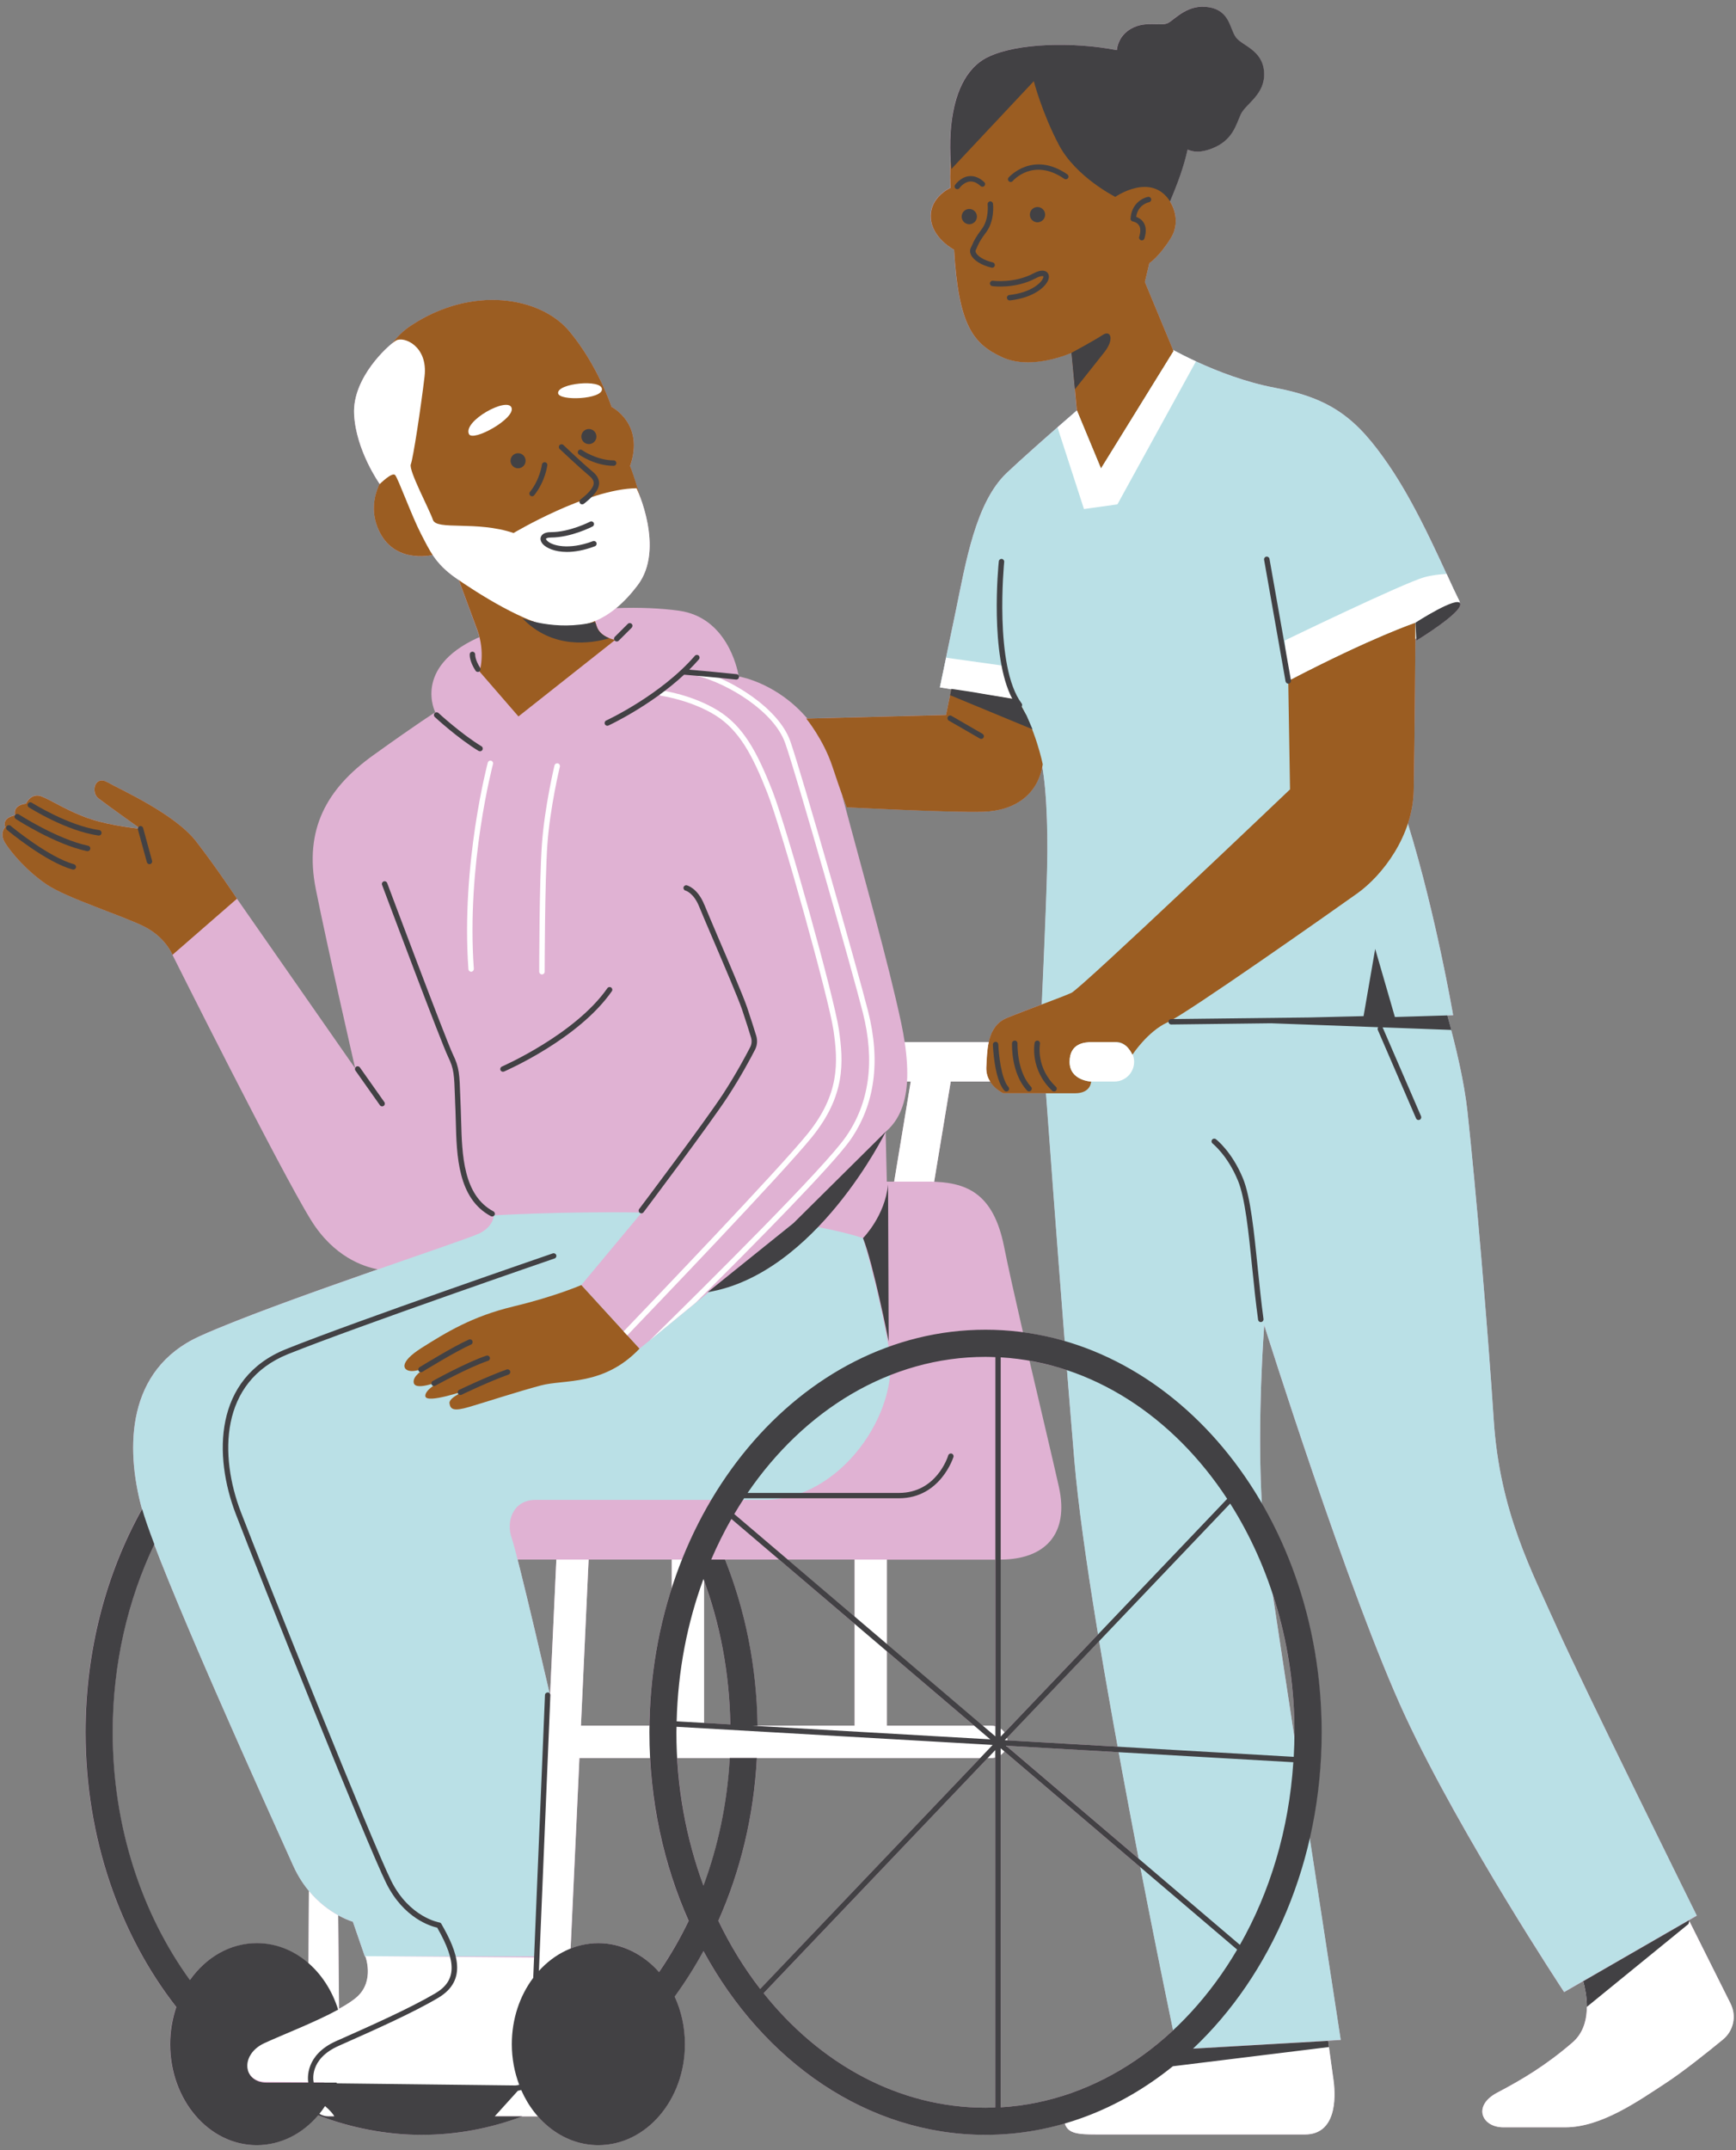 <svg width="458" height="567" viewBox="0 0 458 567" fill="none" xmlns="http://www.w3.org/2000/svg">
<rect x="0" y="0" width="458" height="567" fill="#808080" stroke="none"/>
<path d="M456.59 528.44L445.69 506.63L445.58 506.43L447.66 505.23C447.66 505.23 417.41 444.09 410.79 429.28C404.17 414.47 395.65 398.7 394.08 374.44C392.5 350.17 389.35 313.29 387.15 293.12C386.43 286.54 384.77 278.93 382.86 271.64C382.83 271.56 382.81 271.5 382.8 271.41C382.48 270.19 382.15 268.97 381.83 267.78L383.38 267.73C383.38 267.73 378.81 240.98 371.43 217.2C372.35 214.42 372.91 211.47 372.98 208.41C373.16 199.05 373.34 177.65 373.41 168.49C373.46 168.45 373.53 168.43 373.58 168.39C373.6 168.39 373.63 168.35 373.65 168.34L373.68 168.93C373.68 168.93 385.74 161.6 385.26 159.23C385.24 159.1 385.17 159.02 385.09 158.96C385.09 158.92 385.09 158.9 385.09 158.87C385.09 158.74 385.07 158.63 385.01 158.52C384.78 158.04 384.52 157.54 384.27 156.99C384.22 156.86 384.14 156.73 384.09 156.6C383.88 156.17 383.68 155.74 383.46 155.28C379.54 146.91 373.57 133.13 366.34 122.59C358.06 110.53 351.45 105.1 336.31 102.26C328.52 100.79 320.98 97.84 315.5 95.3C313.01 94.16 310.96 93.09 309.49 92.3L302.04 74.36L303.22 69.4C303.22 69.4 305.82 67.74 308.88 62.78C311.96 57.82 308.65 53.09 308.65 53.09C310.65 48.43 312.31 43.85 313.28 39.45C314.79 40.06 316.59 40.39 319.75 39.14C325.19 37.01 326.02 32.99 327.32 30.15C328.62 27.32 333.82 24.95 333.46 19.05C333.11 13.14 327.67 12.07 326.02 9.82C324.36 7.59 324.49 2.85 318.93 1.9C313.37 0.95 310.06 4.97 308.18 6.03C306.29 7.09 302.27 5.33 298.37 7.56C295.31 9.32 294.72 12.09 294.61 13.21C282.9 10.96 268.29 11.34 260.66 15.01C250.21 20.03 250.38 36.64 250.78 42.49C250.51 46.61 250.73 49.52 250.73 49.52C250.73 49.52 245.28 51.89 245.53 57.33C245.77 62.77 251.68 65.84 251.68 65.84C252.86 85.7 256.64 90.67 264.45 94.21C272.26 97.75 282.66 93.03 282.66 93.03L284.06 108.15L284.09 108.24C283.32 108.91 282.53 109.6 281.69 110.34C281.65 110.36 281.62 110.39 281.59 110.41C280.76 111.13 279.91 111.89 279.01 112.66L278.97 112.7C274.36 116.73 269.24 121.29 265.62 124.7C257.34 132.51 254.75 148.57 252.15 161.11C251.1 166.17 250.21 170.42 249.53 173.7C249.3 174.79 249.1 175.76 248.93 176.63C248.86 176.96 248.79 177.27 248.73 177.57C248.65 177.98 248.58 178.35 248.5 178.7C248.45 178.96 248.4 179.2 248.35 179.43C248.25 179.93 248.16 180.34 248.11 180.64C248.03 181.05 247.97 181.27 247.97 181.27L250.98 181.76L250.65 183.35L249.58 188.55L212.98 189.49C205.281 180.42 195.82 178.55 194.96 178.41C194.96 178.3 194.91 178.2 194.85 178.11C194.47 176.04 191.63 162.79 179.13 161.06C174.48 160.41 168.73 160.14 162.53 160.38C164.44 158.81 166.35 156.82 168.26 154.28C174 146.64 170.43 135.05 168.72 130.6C167.41 125.92 166.22 122.92 166.22 122.92C170.16 111.74 161.34 107.32 161.34 107.32C161.34 107.32 157.71 96.29 150.15 87.3C142.59 78.32 124.62 75.17 108.39 85.89C106.43 87.18 104.86 88.74 103.59 90.46C100.56 92.86 93 100.58 93.42 109.21C93.87 118.53 99.8 127.08 100.16 127.61C98.77 130.52 97.55 135.21 100.2 140.41C104.03 147.92 112.1 146.8 114.19 146.37C115.56 148.42 117.3 150.34 120.21 152.39C120.46 152.56 120.73 152.75 121.02 152.95C122.25 156.26 124.39 162.04 125.87 166.09C126.11 166.76 126.31 167.4 126.46 168.05C126.27 168.14 126.06 168.22 125.87 168.29C108.85 176.17 114.84 187.84 114.84 187.84C114.84 187.84 110.75 190.36 98.45 199.19C86.17 208.01 80.18 218.74 83.32 234.5C86.37 249.74 93.251 279.75 93.691 281.68C93.691 281.7 93.691 281.72 93.691 281.73L62.52 237.02C62.52 237.02 57.401 229.22 51.73 221.89C46.06 214.56 31.63 208.18 28.32 206.28C25.01 204.4 23.83 208.89 25.95 210.54C27.76 211.94 34.5 216.74 36.49 218.16C36.42 218.27 36.36 218.37 36.35 218.49C34.35 218.26 28.45 217.51 23.82 215.97C18.16 214.08 13.89 211.23 11.06 210.05C8.22 208.88 6.8 211.94 6.8 211.94C6.8 211.94 3.3 212.17 3.95 214.97C3.95 214.99 3.95 215 3.95 215.01C3.7 215.05 0.47 215.59 1.38 218.09C1.38 218.09 -0.29 219.75 1.38 222.34C3.04 224.94 7.04 229.66 12.25 233.21C17.45 236.75 32.34 241.49 38.01 244.32C43.67 247.15 45.49 251.8 45.49 251.8C45.49 251.8 73.85 308.54 82.05 321.77C88.06 331.47 95.88 334.04 99.66 334.75C83.22 340.49 63.39 347.54 52.74 352.35C33.19 361.17 33.19 381.98 37.3 397.41C37.35 397.57 37.4 397.78 37.46 397.95C28.04 414.81 22.53 435.06 22.53 456.82C22.53 484.81 31.64 510.3 46.47 529.28C45.44 532.32 44.85 535.61 44.85 539.09C44.85 553.8 55.081 565.72 67.691 565.72C74.031 565.72 79.76 562.69 83.9 557.84C92.51 561.17 101.68 563 111.19 563C120.7 563 129.37 561.29 137.76 558.12H141.88C146 562.82 151.61 565.72 157.84 565.72C170.46 565.72 180.68 553.81 180.68 539.09C180.68 534.55 179.7 530.27 177.99 526.54C180.75 522.76 183.28 518.75 185.57 514.53C201.4 543.68 228.82 563 259.96 563C267.17 563 274.19 561.96 280.9 559.99C281.74 562.68 284.36 562.9 289.42 562.9H344.26C352.45 562.9 352.45 553.45 351.82 548.72C351.48 546.14 350.86 541.71 350.36 538.2L353.71 538C353.71 538 349.85 512.96 345.5 484.59C347.52 475.74 348.61 466.45 348.61 456.84C348.61 434.47 342.79 413.72 332.9 396.59C331.6 374.43 333.54 349.52 333.54 349.52C333.54 349.52 355.921 420.75 370.73 452.58C385.54 484.41 412.66 525.38 412.66 525.38L417.67 522.49C417.72 522.7 417.79 522.92 417.85 523.17C417.89 523.29 417.91 523.41 417.93 523.52C417.97 523.65 417.99 523.77 418.02 523.91C418.06 524.07 418.09 524.24 418.13 524.41C418.15 524.52 418.18 524.62 418.18 524.73C418.22 524.92 418.25 525.13 418.29 525.32C418.29 525.41 418.32 525.49 418.34 525.58C418.37 525.8 418.4 526.02 418.44 526.26C418.44 526.33 418.47 526.4 418.47 526.48C418.5 526.73 418.52 526.98 418.54 527.24C418.54 527.29 418.56 527.37 418.56 527.42C418.58 527.7 418.61 527.96 418.61 528.24V528.38C418.61 528.68 418.64 528.97 418.64 529.27C418.62 532.56 417.77 536.11 414.87 538.63C407.93 544.62 401.63 548.4 395.01 551.87C388.39 555.34 390.92 561.01 396.59 561.01H412.98C422.431 561.01 432.21 554.08 439.45 549.36C443.85 546.49 450.23 541.42 454.56 537.86C457.37 535.56 458.2 531.66 456.59 528.43V528.44ZM300.43 490.18L265.62 460.54C265.62 460.54 265.65 460.44 265.67 460.4L295.14 462.09C296.91 471.77 298.71 481.29 300.43 490.18ZM294.88 460.65L265.77 458.98C265.74 458.75 265.72 458.52 265.65 458.3L290 432.75C291.52 441.87 293.18 451.31 294.88 460.64V460.65ZM283.46 385.15C284.45 396.99 286.79 413.33 289.71 431L265.01 456.92C264.74 456.53 264.4 456.19 263.99 455.91V411.3C275.61 411.26 282.18 404.65 279.35 392.07C277.86 385.4 274.69 372.07 271.61 358.87C274.97 359.46 278.28 360.27 281.51 361.34C282.18 369.6 282.82 377.67 283.46 385.15ZM280.92 353.69C277.32 352.64 273.64 351.85 269.89 351.36C267.83 342.38 265.96 334.09 264.91 328.81C262.06 314.5 254.89 311.63 244.87 311.63C245.4 311.63 245.93 311.63 246.45 311.67L250.83 285.24H261.23C262.551 287.34 264.71 288.32 264.71 288.32H275.98C277.09 303.49 278.96 328.83 280.91 353.69H280.92ZM223.34 212.89C223.34 212.89 250.52 214.3 259.27 214.07C267.79 213.84 273.59 209.57 274.98 202.15C276.16 208.78 276.49 219.29 276.29 228.73C276.12 236.8 275.28 255.68 274.88 264.88C271.67 266.09 268.19 267.4 265.65 268.45C262.75 269.64 261.47 272.09 260.87 274.83H238.68C238.44 273.25 238.14 271.59 237.76 269.79C234.19 253.13 228.1 231.97 222.12 209.5C222.9 211.74 223.34 212.89 223.34 212.89ZM233.66 298.47C236.47 296.06 238.88 292.24 239.31 285.23H240.28L235.91 311.62H233.97L233.65 298.46L233.66 298.47ZM233.98 435.49L257.03 455.11H233.98V435.49ZM225.47 411.3V426.36L207.77 411.3H225.47ZM205.56 411.3L225.47 428.26V455.11H199.85C199.63 439.46 196.58 424.62 191.27 411.3H205.56ZM185.75 416.9C189.99 428.53 192.45 441.33 192.67 454.77L185.75 454.37V416.89V416.9ZM155.3 411.3H177.24V418.7C173.58 430.04 171.5 442.3 171.32 455.11H153.26L155.3 411.3ZM96.41 515.94C96.63 516.55 98.63 522.5 94.33 526.5C93.19 527.56 91.48 528.66 89.45 529.77L89.231 505.11C91.49 506.36 93.09 506.8 93.09 506.8L96.24 515.94H96.4H96.41ZM146.78 411.3L145.13 446.82C145.1 446.76 145.06 446.71 145.03 446.65C143.12 438.45 138.96 420.67 136.57 411.3H146.78ZM50.06 522.21C37.4 504.77 29.691 481.89 29.691 456.84C29.691 438.79 33.71 421.87 40.68 407.3C49.87 431.47 72.76 481.77 77.34 491.99C78.54 494.66 79.99 496.87 81.52 498.7L81.39 517.81C77.59 514.48 72.85 512.49 67.72 512.49C60.62 512.49 54.26 516.27 50.06 522.22V522.21ZM173.85 520.09C169.72 515.38 164.09 512.47 157.86 512.47C155.3 512.47 152.84 512.98 150.56 513.89L152.88 463.62H171.48C172.301 479.06 175.89 493.61 181.66 506.58C179.36 511.36 176.73 515.87 173.84 520.09H173.85ZM185.6 497.29C181.75 486.89 179.35 475.54 178.68 463.63H192.55C191.88 475.55 189.46 486.89 185.61 497.29H185.6ZM189.52 506.56C195.28 493.6 198.88 479.07 199.69 463.63H258.61L200.57 524.54C196.36 519.08 192.65 513.06 189.53 506.57L189.52 506.56ZM262.58 555.77C261.71 555.81 260.85 555.85 259.99 555.85C237.04 555.85 216.29 544.26 201.46 525.65L260.59 463.62H261.55C261.9 463.62 262.23 463.56 262.57 463.48V555.77H262.58ZM262.58 455.26C262.25 455.18 261.91 455.12 261.56 455.12H259.24L233.98 433.63V411.32H262.58V455.27V455.26ZM264.01 555.74V462.85C264.38 462.58 264.7 462.26 264.97 461.89L300.87 492.45C304.6 511.64 307.88 527.64 309.5 535.42C296.76 547.3 281.07 554.73 264.01 555.74ZM341.49 456.84C341.49 457.23 341.49 457.61 341.47 458.01C339.28 443.71 337.25 430.28 335.79 420.5C339.46 431.76 341.49 444.02 341.49 456.84Z" fill="#E0B2D3"/>
<path d="M234.611 356.15C237.451 372.54 221.691 395.55 201.831 395.55H141.31C135.32 395.55 133.44 401.221 135 405.641C136.58 410.051 146.031 451.021 146.031 451.021L142.25 515.94H96.251L93.1 506.8C93.1 506.8 82.7 503.961 77.34 491.991C71.97 480.011 41.4 412.87 37.31 397.44C33.21 382 33.211 361.201 52.751 352.371C72.29 343.541 122.72 327.16 126.5 325.26C130.28 323.38 130.281 320.53 130.281 320.53C130.281 320.53 147.92 319.431 169.3 319.771L153.371 338.891L168.731 355.67L209.361 322.541C216.111 323.531 222.38 324.82 227.68 326.51C227.68 326.51 231.781 339.761 234.611 356.141V356.15ZM410.79 429.26C404.171 414.45 395.651 398.691 394.081 374.431C392.501 350.161 389.351 313.28 387.151 293.11C386.301 285.36 384.151 276.17 381.821 267.78L383.361 267.73C383.361 267.73 378.16 237.241 369.89 212.411C361.61 187.581 361.611 175.291 361.611 175.291C361.611 175.291 386.66 161.82 385.01 158.51C381.22 150.94 374.61 134.641 366.34 122.581C358.06 110.521 351.45 105.09 336.31 102.25C321.18 99.41 307 90.9 307 90.9L289.981 103.19C289.981 103.19 273.91 116.9 265.63 124.69C257.35 132.5 254.761 148.571 252.161 161.101C249.561 173.631 247.96 181.25 247.96 181.25L268.46 184.491C268.46 184.491 272.711 193.23 274.371 199.38C276.031 205.53 276.5 217.811 276.25 228.701C276.02 239.571 274.59 270.061 274.59 270.061L278.031 269.971L274.911 274.161C274.911 274.161 279.64 340.021 283.43 385.101C287.21 430.171 310.531 540.48 310.531 540.48L353.72 537.951C353.72 537.951 337.65 433.63 334.17 409.67C330.71 385.72 333.54 349.471 333.54 349.471C333.54 349.471 355.921 420.7 370.731 452.53C385.541 484.36 412.661 525.331 412.661 525.331L447.64 505.161C447.64 505.161 417.39 444.071 410.77 429.241L410.79 429.26Z" fill="#BAE0E6"/>
<path d="M51.73 221.88C57.391 229.2 62.52 237.009 62.52 237.009L45.5 251.82C45.5 251.82 43.68 247.17 38.02 244.34C32.35 241.5 17.45 236.78 12.26 233.23C7.06 229.69 3.03 224.95 1.39 222.36C-0.28 219.77 1.39 218.11 1.39 218.11C0.44 215.52 3.99 215.029 3.99 215.029C3.28 212.199 6.83 211.96 6.83 211.96C6.83 211.96 8.24 208.89 11.08 210.08C13.92 211.25 18.17 214.1 23.85 215.99C29.51 217.87 37.08 218.58 37.08 218.58C37.08 218.58 28.101 212.199 25.98 210.549C23.851 208.889 25.03 204.4 28.34 206.29C31.64 208.18 46.06 214.56 51.74 221.89L51.73 221.88ZM166.22 122.91C170.16 111.73 161.34 107.31 161.34 107.31C161.34 107.31 157.71 96.28 150.15 87.29C142.59 78.31 124.62 75.15 108.39 85.88C92.16 96.6 102.09 124.48 102.09 124.48C102.09 124.48 95.78 131.73 100.2 140.4C104.61 149.07 114.71 146.24 114.71 146.24L120.07 150.33C120.07 150.33 123.7 160.1 125.91 166.09C128.12 172.09 126.53 177.12 126.53 177.12L136.78 188.94L162.31 168.759C162.31 168.759 158.37 168.14 157.43 165.14C157.11 164.11 156.92 163.6 156.8 163.35C168.19 159.5 172.24 146.5 170.51 137.88C168.75 129.22 166.24 122.91 166.24 122.91H166.22ZM135.4 344.56C124.53 347.16 117.67 351.42 111.29 355.43C104.91 359.46 106.33 361.58 108.68 361.58C109.99 361.58 111.74 360.93 113.04 360.35C111.27 361.33 108.85 362.99 109.15 364.65C109.6 367.12 117.04 363.849 117.81 363.509C117.13 363.829 111.99 366.22 112.22 368.21C112.45 370.34 123.32 366.549 123.32 366.549C123.32 366.549 118.36 368.43 118.59 370.09C118.82 371.76 119.77 372.22 123.79 371.04C127.82 369.86 136.56 367.01 142.71 365.37C148.86 363.71 159.26 365.61 168.71 355.68L153.36 338.9C153.36 338.9 146.29 341.96 135.41 344.549L135.4 344.56ZM251.71 65.87C252.89 85.73 256.671 90.7 264.48 94.24C272.29 97.78 282.69 93.06 282.69 93.06L284.09 108.18L290.47 123.54L309.61 92.58L302.05 74.37L303.22 69.41C303.22 69.41 305.83 67.75 308.89 62.79C311.96 57.83 308.65 53.1 308.65 53.1C308.65 53.1 314.57 37.03 308.42 26.63C302.27 16.23 288.58 11.74 268.49 15.04C248.4 18.35 250.77 49.55 250.77 49.55C250.77 49.55 245.32 51.919 245.57 57.359C245.81 62.789 251.72 65.859 251.72 65.859L251.71 65.87ZM275.1 201.56C275.1 201.56 273.22 192.11 268.48 184.54C258.081 182.66 250.99 181.7 250.99 181.7L249.58 188.56L212.71 189.509C212.71 189.509 217.2 194.95 219.57 202.04C221.93 209.13 223.35 212.91 223.35 212.91C223.35 212.91 250.53 214.33 259.28 214.09C268.01 213.85 273.92 209.36 275.1 201.56ZM339.87 179.57L340.34 208.18C340.34 208.18 285.26 260.65 282.66 261.84C280.06 263.02 270.85 266.33 265.64 268.46C260.44 270.59 260.44 276.74 260.2 281.46C259.97 286.2 264.69 288.32 264.69 288.32H283.61C287.86 288.32 287.86 285.24 287.86 285.24C287.86 285.24 282.19 285.01 282.19 280.04C282.19 275.07 286.22 274.84 288.1 274.84H294.72C297.33 274.84 298.75 278.16 298.75 278.16C298.75 278.16 302.78 272.01 307.97 269.64C313.17 267.27 351.47 240.32 358.09 235.6C364.71 230.87 372.741 220.47 372.98 208.42C373.22 196.36 373.45 164.21 373.45 164.21C373.45 164.21 362.09 167.98 339.87 179.56V179.57Z" fill="#9B5D22"/>
<path d="M100.19 127.65C100.19 127.65 93.89 118.83 93.42 109.21C92.95 99.6 102.4 91.081 104.44 89.831C106.49 88.57 112.96 91.24 112.01 99.28C111.06 107.32 109.01 120.871 108.38 122.451C107.76 124.031 113.26 134.271 114.22 137.101C115.17 139.941 125.73 137.26 135.49 140.57C135.49 140.57 155.03 128.91 167.94 128.76C167.94 128.76 175.51 144.68 168.26 154.29C161.01 163.9 153.92 165.8 146.51 165.32C139.1 164.85 125.55 156.171 120.18 152.391C114.82 148.611 113.41 145.301 111.04 140.741C108.67 136.171 105.05 126.23 104.26 125.3C103.49 124.35 100.18 127.67 100.18 127.67L100.19 127.65ZM134.94 107.471C133.76 104.641 122.17 111.021 123.71 114.451C124.7 116.671 136.12 110.311 134.94 107.471ZM158.81 102.621C158.7 99.901 147 101.091 147.24 103.681C147.42 105.821 158.93 105.341 158.81 102.621ZM146.29 201.851C146.27 201.951 143.67 212.77 142.97 222.65C142.26 232.49 142.26 256.04 142.26 256.26C142.26 256.66 142.581 256.98 142.981 256.98C143.381 256.98 143.7 256.66 143.7 256.26C143.7 256.02 143.72 232.531 144.41 222.741C145.1 213.001 147.68 202.281 147.71 202.181C147.8 201.791 147.56 201.41 147.18 201.32C146.78 201.22 146.4 201.46 146.3 201.84L146.29 201.851ZM129.56 200.621C129.18 200.511 128.79 200.751 128.69 201.121C128.62 201.381 121.59 227.911 123.58 255.601C123.61 255.981 123.92 256.27 124.29 256.27H124.34C124.73 256.24 125.02 255.9 125.01 255.5C123.03 228.05 130.01 201.75 130.07 201.48C130.18 201.12 129.94 200.711 129.57 200.621H129.56ZM174.47 183.51C174.55 183.51 182.29 184.64 188.69 188.61C194.98 192.51 198.49 199.06 202.43 209.07C206.23 218.74 218.62 263.18 219.88 271.63C221.12 280.08 221.55 288.511 213.1 298.971C205.4 308.491 171.45 343.89 164.52 351.13L165.49 352.17C172.27 345.1 206.45 309.471 214.21 299.871C223.03 288.971 222.6 280.19 221.3 271.42C220.05 262.92 207.59 218.25 203.77 208.55C199.73 198.26 196.08 191.501 189.46 187.411C182.79 183.281 175.02 182.15 174.68 182.11C174.29 182.05 173.92 182.33 173.87 182.71C173.82 183.09 174.09 183.45 174.47 183.51ZM184.17 178.3C191.9 180.28 204.18 187.511 207.15 195.971C210.27 204.861 224.81 255.9 227.62 266.98C230.88 279.84 229.38 290.88 223.15 299.811C217.5 307.93 187.2 338 171.44 353.48L183.52 343.57C199.55 327.67 219.76 307.17 224.34 300.63C230.81 291.35 232.38 279.911 229.01 266.641C226.2 255.551 211.62 204.41 208.51 195.5C205.38 186.58 192.56 178.981 184.53 176.911C184.14 176.811 183.76 177.051 183.66 177.431C183.56 177.801 183.79 178.2 184.18 178.29L184.17 178.3ZM261.56 455.11H233.981V411.3H225.47V455.11H185.75V411.3H177.231V455.11H153.27L155.29 411.3H146.78L141.92 516.25L96.37 515.88C96.37 515.88 98.85 522.28 94.32 526.5C93.18 527.56 91.471 528.66 89.441 529.77L89.22 505.11C86.99 503.89 84.13 501.871 81.5 498.701L81.27 533.661C76.96 535.531 72.59 537.241 69.62 538.601C62.98 541.621 64.1 548.96 70.01 549C71.65 549 77.73 549.06 85.7 549.13C83.62 549.55 82.05 551.38 82.05 553.59C82.05 556.1 84.09 558.141 86.6 558.141H143.05C145.56 558.141 147.6 556.1 147.6 553.59C147.6 553 147.47 552.44 147.27 551.92C148.22 551.17 148.86 550.07 148.92 548.78L152.86 463.63H261.54C263.9 463.63 265.79 461.72 265.79 459.38C265.83 457.02 263.92 455.121 261.58 455.121L261.56 455.11ZM381.65 151.36C379.77 151.46 377.71 151.691 375.81 152.221C370.15 153.801 338.94 168.92 338.94 168.92L339.89 179.56C362.11 167.98 373.46 164.201 373.46 164.201C373.46 164.201 373.46 165.84 373.42 168.5C379.66 164.64 385.89 160.24 385.04 158.53C384.08 156.63 382.94 154.171 381.65 151.351V151.36ZM294.81 133L315.52 95.311C313.04 94.171 310.98 93.1 309.5 92.311L309.61 92.581L290.47 123.54L284.12 108.26C282.58 109.6 280.83 111.111 279 112.721L285.981 134.25L294.81 133.01V133ZM249.62 173.451C248.58 178.461 247.981 181.28 247.981 181.28L268.481 184.53L264.54 175.54L249.62 173.451ZM456.59 528.44L445.58 506.431L417.68 522.51C418.69 526.1 420.15 534.091 414.88 538.641C407.95 544.631 401.64 548.41 395.02 551.88C388.4 555.35 390.93 561.02 396.6 561.02H412.99C422.44 561.02 432.22 554.091 439.45 549.371C443.85 546.501 450.23 541.431 454.56 537.871C457.36 535.571 458.19 531.67 456.58 528.44H456.59ZM350.39 538.201L312.76 540.391C311.63 542.681 309.2 545.141 304.26 546.831C292.28 550.921 280.62 552.5 280.62 557.55C280.62 562.6 283.15 562.911 289.44 562.911H344.28C352.47 562.911 352.47 553.46 351.84 548.73C351.5 546.15 350.88 541.721 350.38 538.201H350.39ZM297.22 275.96C296.34 275.26 295.23 274.831 294.02 274.831H288.1C286.22 274.831 282.19 275.07 282.19 280.03C282.19 284.99 287.86 285.23 287.86 285.23H294.01C296.87 285.23 299.21 282.9 299.21 280.03C299.21 279.32 299.07 278.64 298.81 278.03C298.76 278.09 298.74 278.13 298.74 278.13C298.74 278.13 298.2 276.91 297.21 275.96H297.22ZM244.87 311.621C245.4 311.621 245.93 311.621 246.45 311.661L250.83 285.23H261.231C260.601 284.23 260.16 282.981 260.22 281.451C260.33 279.361 260.38 277.001 260.86 274.831H238.68C239.29 278.911 239.47 282.35 239.3 285.23H240.27L235.9 311.621H244.87Z" fill="white"/>
<path d="M162.201 167.95L165.63 164.529C165.91 164.249 166.361 164.249 166.651 164.529C166.941 164.799 166.921 165.259 166.651 165.549L163.22 168.97C163.08 169.11 162.9 169.18 162.72 169.18C162.54 169.18 162.36 169.12 162.22 168.97C161.92 168.69 161.921 168.23 162.201 167.95ZM157.39 165.149C157.07 164.119 156.98 164.03 156.92 164.04C146.36 166.57 137.781 163.009 137.781 163.009C145.851 171.429 156.21 169.66 160.76 168.31C159.53 167.84 157.94 166.91 157.39 165.14V165.149ZM262.63 274.75C262.23 274.77 261.931 275.09 261.951 275.5C261.951 275.859 262.3 284.619 264.97 287.609C265.11 287.769 265.31 287.85 265.51 287.85C265.68 287.85 265.851 287.799 265.991 287.669C266.291 287.399 266.311 286.95 266.041 286.66C264.111 284.49 263.47 277.84 263.38 275.45C263.35 275.04 263.02 274.69 262.63 274.75ZM250.321 190.04L258.51 194.77C258.63 194.84 258.751 194.859 258.871 194.859C259.121 194.859 259.361 194.729 259.481 194.509C259.681 194.169 259.56 193.739 259.22 193.529L251.031 188.79C250.691 188.6 250.26 188.709 250.06 189.049C249.86 189.409 249.981 189.84 250.321 190.04ZM267.731 274.43C267.331 274.43 267.001 274.719 266.991 275.109C266.991 275.429 266.71 283.03 270.97 287.6C271.11 287.75 271.291 287.83 271.491 287.83C271.661 287.83 271.841 287.759 271.991 287.629C272.271 287.369 272.3 286.91 272.02 286.62C268.18 282.49 268.441 275.24 268.441 275.16C268.441 274.77 268.131 274.439 267.741 274.419L267.731 274.43ZM270.8 188.66L269.51 186.37C269.71 186.12 269.731 185.779 269.531 185.509C262.211 175.769 264.91 148.469 264.93 148.189C264.98 147.799 264.681 147.449 264.291 147.399C263.901 147.369 263.55 147.639 263.51 148.049C263.39 149.119 261.05 172.929 267.06 184.279L255.571 182.35C252.671 181.9 251 181.68 251 181.68L250.661 183.339L272.401 192.33L270.81 188.649L270.8 188.66ZM234.451 353.779L234.291 312.339C233.511 320.699 227.68 326.52 227.68 326.52C230.36 333.14 234.451 353.779 234.451 353.779ZM185.831 238.629C184.061 234.199 181.311 233.51 181.191 233.48C180.811 233.39 180.431 233.62 180.331 234C180.241 234.38 180.47 234.77 180.84 234.87C180.94 234.89 183.021 235.479 184.491 239.169C185.081 240.639 186.46 243.86 188.06 247.6C191.03 254.54 194.72 263.2 195.72 266.08C196.72 269.04 197.67 272.069 198.14 273.609C198.4 274.469 198.321 275.38 197.911 276.18C196.721 278.49 194.221 283.169 190.831 288.399C186.051 295.729 168.81 318.609 168.63 318.839C168.39 319.159 168.46 319.61 168.77 319.85C168.9 319.94 169.061 319.99 169.201 319.99C169.421 319.99 169.631 319.89 169.781 319.7C169.951 319.47 187.211 296.549 192.031 289.169C195.471 283.889 197.991 279.169 199.201 276.819C199.781 275.689 199.88 274.399 199.52 273.189C199.04 271.629 198.091 268.589 197.081 265.609C196.071 262.669 192.37 254 189.38 247.02C187.8 243.3 186.43 240.08 185.84 238.62L185.831 238.629ZM159.571 190.98C159.701 191.24 159.951 191.399 160.231 191.399C160.331 191.399 160.441 191.37 160.531 191.33C160.661 191.28 171.571 186.2 180.481 177.93C181.681 178.04 188.251 178.57 194.191 179.22H194.27C194.63 179.22 194.94 178.939 194.97 178.569C195.02 178.179 194.741 177.83 194.331 177.79C189.531 177.28 184.32 176.819 181.84 176.609C182.72 175.729 183.58 174.83 184.39 173.89C184.65 173.59 184.621 173.129 184.321 172.879C184.021 172.619 183.571 172.65 183.321 172.95C174.311 183.34 160.06 189.96 159.92 190.02C159.57 190.19 159.411 190.61 159.581 190.97L159.571 190.98ZM233.661 298.47L209.361 322.549L186.701 340.779C215.311 336.059 233.67 298.47 233.67 298.47H233.661ZM266.281 77.799C265.891 77.849 265.601 78.209 265.651 78.589C265.701 78.959 266.011 79.23 266.361 79.23H266.441C272.911 78.499 276.071 75.479 276.621 73.629C276.851 72.859 276.68 72.169 276.17 71.749C275.66 71.329 274.611 71.05 272.651 72.1C267.611 74.78 262.031 74.05 261.981 74.04C261.581 73.98 261.22 74.26 261.17 74.64C261.11 75.03 261.39 75.4 261.77 75.45C262 75.49 267.85 76.269 273.31 73.359C274.59 72.679 275.16 72.779 275.26 72.859C275.28 72.859 275.311 73 275.231 73.22C274.891 74.44 272.221 77.149 266.281 77.799ZM255.72 59.14C256.83 59.14 257.741 58.23 257.741 57.12C257.741 56.01 256.83 55.109 255.72 55.109C254.61 55.109 253.71 56.01 253.71 57.12C253.71 58.23 254.61 59.14 255.72 59.14ZM155.361 117.12C156.461 117.12 157.35 116.229 157.35 115.129C157.35 114.029 156.461 113.14 155.361 113.14C154.261 113.14 153.371 114.029 153.371 115.129C153.371 116.229 154.261 117.12 155.361 117.12ZM303.14 53.33C303.53 53.25 303.78 52.88 303.71 52.49C303.64 52.1 303.241 51.849 302.871 51.919C301.381 52.209 298.48 53.76 298.27 57.66C298.24 58.03 298.52 58.36 298.88 58.41C298.9 58.41 299.941 58.569 300.491 59.44C300.941 60.15 300.95 61.15 300.55 62.459C300.43 62.84 300.64 63.229 301.02 63.359C301.08 63.389 301.161 63.399 301.241 63.399C301.551 63.399 301.83 63.209 301.92 62.899C302.47 61.179 302.391 59.76 301.701 58.68C301.151 57.82 300.34 57.4 299.75 57.19C300.21 53.95 303 53.349 303.13 53.339L303.14 53.33ZM272.75 21.43C272.75 21.43 274.881 29.709 279.361 38.209C283.851 46.719 294.25 51.919 294.25 51.919C294.25 51.919 303.7 45.3 308.68 53.1C310.68 48.44 312.35 43.859 313.31 39.459C314.83 40.069 316.621 40.399 319.791 39.149C325.231 37.019 326.05 33 327.35 30.16C328.66 27.33 333.85 24.96 333.5 19.06C333.15 13.14 327.7 12.08 326.06 9.83C324.4 7.6 324.53 2.86 318.97 1.91C313.41 0.96 310.1 4.98 308.21 6.04C306.33 7.1 302.301 5.339 298.401 7.569C295.341 9.329 294.751 12.1 294.651 13.22C282.941 10.97 268.331 11.35 260.701 15.02C247.931 21.169 251.01 44.56 251.01 44.56L272.741 21.41L272.75 21.43ZM339.871 180.29C339.871 180.29 339.951 180.29 340 180.29C340.391 180.22 340.65 179.84 340.59 179.45L334.92 147.379C334.85 146.989 334.481 146.729 334.081 146.799C333.691 146.859 333.43 147.239 333.5 147.629L339.161 179.7C339.231 180.04 339.531 180.29 339.871 180.29ZM275.731 56.609C275.731 55.499 274.83 54.6 273.71 54.6C272.59 54.6 271.701 55.499 271.701 56.609C271.701 57.719 272.6 58.629 273.71 58.629C274.82 58.629 275.731 57.719 275.731 56.609ZM281.77 46.97C282 46.65 281.91 46.2 281.59 45.98C272.42 39.66 266.16 46.74 266.1 46.81C265.84 47.11 265.87 47.569 266.18 47.819C266.32 47.939 266.481 47.99 266.651 47.99C266.861 47.99 267.05 47.91 267.18 47.74C267.41 47.49 272.651 41.56 280.781 47.16C281.101 47.38 281.55 47.3 281.77 46.97ZM278.1 287.839C278.29 287.839 278.471 287.759 278.611 287.609C278.881 287.319 278.871 286.869 278.581 286.609C273.281 281.599 274.331 275.539 274.371 275.279C274.441 274.889 274.19 274.509 273.8 274.439C273.42 274.369 273.03 274.62 272.96 275.02C272.91 275.3 271.691 282.08 277.581 287.64C277.721 287.78 277.911 287.839 278.081 287.839H278.1ZM261.6 70.589C261.65 70.589 261.71 70.609 261.76 70.609C262.08 70.609 262.371 70.38 262.451 70.06C262.541 69.67 262.301 69.29 261.911 69.2C259.411 68.61 257.88 67.49 257.47 66.62C257.28 66.24 257.39 66.03 257.42 65.97C257.6 65.63 257.72 65.34 257.84 65.04C258.25 64.12 258.601 63.34 260.191 61.22C262.461 58.19 262.001 53.92 261.981 53.74C261.931 53.34 261.571 53.059 261.191 53.109C260.801 53.159 260.511 53.51 260.571 53.89C260.571 53.93 260.98 57.789 259.05 60.359C257.37 62.599 256.97 63.5 256.55 64.45C256.43 64.73 256.31 65 256.14 65.31C255.84 65.9 255.86 66.56 256.17 67.22C256.86 68.66 258.93 69.959 261.6 70.589ZM258.71 49.069C258.99 49.329 259.45 49.309 259.71 49.02C259.98 48.719 259.961 48.279 259.661 48.02C258.371 46.83 257.011 46.319 255.651 46.459C253.421 46.709 252.04 48.679 251.97 48.77C251.74 49.09 251.831 49.539 252.151 49.759C252.281 49.849 252.42 49.89 252.56 49.89C252.79 49.89 253.011 49.78 253.151 49.58C253.151 49.56 254.251 48.049 255.821 47.879C256.771 47.769 257.74 48.179 258.71 49.069ZM290.941 88.319C288.811 89.739 282.661 93.06 282.661 93.06L283.571 102.689C286.431 99.09 289.961 94.669 291.401 92.819C294.011 89.509 293.06 86.91 290.93 88.33L290.941 88.319ZM114.52 365.529C114.64 365.529 114.761 365.489 114.861 365.439C114.951 365.389 123.68 360.569 128.77 358.879C129.15 358.749 129.35 358.359 129.22 357.979C129.1 357.599 128.701 357.39 128.321 357.52C123.121 359.26 114.53 363.99 114.17 364.2C113.83 364.39 113.7 364.82 113.89 365.16C114.02 365.39 114.26 365.529 114.51 365.529H114.52ZM350.39 538.2C350.47 538.72 350.531 539.28 350.621 539.85L309.43 544.919C295.29 556.339 278.271 563.009 259.981 563.009C228.841 563.009 201.42 543.69 185.59 514.54C183.29 518.76 180.75 522.769 178 526.549C179.72 530.289 180.701 534.56 180.701 539.1C180.701 553.81 170.471 565.729 157.861 565.729C148.961 565.729 141.28 559.799 137.5 551.169C137.21 551.269 136.931 551.34 136.621 551.39L130.52 558.129H137.8C129.42 561.299 120.481 563.009 111.231 563.009C101.981 563.009 92.551 561.18 83.941 557.85C79.811 562.71 74.081 565.729 67.731 565.729C55.111 565.729 44.89 553.82 44.89 539.1C44.89 535.63 45.48 532.34 46.51 529.29C31.68 510.31 22.571 484.82 22.571 456.83C22.571 435.07 28.081 414.809 37.501 397.959C38.141 400.219 39.25 403.41 40.72 407.27C33.75 421.86 29.731 438.769 29.731 456.819C29.731 481.839 37.44 504.719 50.1 522.189C54.3 516.239 60.64 512.45 67.76 512.45C77.63 512.45 86.02 519.76 89.21 529.99C83.22 533.28 74.61 536.579 69.72 538.839C68.83 539.249 68.101 539.739 67.481 540.279C66.791 540.889 66.261 541.57 65.901 542.27C65.871 542.32 65.85 542.369 65.81 542.419C65.72 542.619 65.651 542.799 65.571 543C65.551 543.08 65.521 543.159 65.491 543.229C65.441 543.419 65.39 543.59 65.35 543.77C65.32 543.86 65.31 543.949 65.3 544.029C65.27 544.199 65.251 544.37 65.251 544.54V544.83C65.251 544.99 65.25 545.15 65.27 545.31C65.29 545.42 65.311 545.519 65.331 545.629C65.351 545.769 65.38 545.93 65.42 546.06C65.49 546.29 65.56 546.5 65.67 546.72C65.72 546.82 65.771 546.89 65.831 546.99C65.901 547.13 65.97 547.249 66.06 547.379C66.12 547.459 66.2 547.529 66.27 547.609C66.38 547.729 66.48 547.839 66.59 547.939C66.67 548.009 66.74 548.079 66.84 548.149C66.97 548.249 67.081 548.349 67.231 548.419C67.321 548.479 67.41 548.54 67.51 548.6C67.66 548.67 67.831 548.739 67.991 548.819C68.091 548.869 68.19 548.9 68.3 548.95C68.49 549 68.69 549.049 68.89 549.089C68.99 549.119 69.081 549.14 69.191 549.16C69.501 549.21 69.83 549.24 70.18 549.24H81.331C81.161 548.19 80.501 541.919 88.731 538.259L89.531 537.91C97.811 534.23 108.121 529.64 114.821 525.7C120.421 522.4 120.57 517.51 115.35 508.37C113.68 508 106.55 505.93 101.93 496.7C96.99 486.8 68.231 415.04 62.191 399.24C56.351 383.98 56.33 363.45 75.52 355.77C94.23 348.28 145.321 330.719 145.831 330.549C146.211 330.419 146.61 330.61 146.75 330.99C146.88 331.37 146.68 331.76 146.3 331.89C145.79 332.06 94.74 349.619 76.05 357.089C57.83 364.379 57.921 384.08 63.531 398.72C69.581 414.49 98.28 486.169 103.21 496.029C108.04 505.679 115.84 506.98 115.92 507C116.14 507.03 116.32 507.15 116.43 507.35C120.68 514.72 123.531 522.209 115.541 526.919C108.791 530.909 98.431 535.51 90.111 539.2L89.31 539.56C81.48 543.04 82.691 548.819 82.751 549.069C82.77 549.119 82.751 549.169 82.751 549.229H88.861C88.841 549.289 88.811 549.37 88.781 549.43C103.751 549.6 128.89 549.889 135.96 549.979C136.32 549.959 136.661 549.9 136.981 549.81C135.731 546.52 135.031 542.89 135.031 539.08C135.031 532.39 137.16 526.28 140.68 521.6C141.88 492.74 143.751 447.67 143.781 447.02C143.781 446.62 144.17 446.33 144.52 446.33C144.93 446.35 145.221 446.69 145.201 447.08C145.181 447.72 143.39 490.86 142.18 519.77C146.28 515.25 151.8 512.459 157.88 512.459C163.96 512.459 169.751 515.379 173.871 520.089C176.771 515.859 179.391 511.349 181.691 506.569C175.081 491.729 171.331 474.8 171.331 456.85C171.331 398.31 211.11 350.68 260.01 350.68C308.91 350.68 348.691 398.31 348.691 456.85C348.691 490.67 335.4 520.829 314.75 540.279L350.411 538.22L350.39 538.2ZM88.201 558.14C87.821 557.37 86.9 556.409 85.76 555.419C85.29 556.119 84.8 556.809 84.27 557.459C84.95 557.879 85.76 558.14 86.63 558.14H88.21H88.201ZM341.21 464.74L265.43 460.39L327.121 512.91C335.041 499 340.06 482.53 341.21 464.74ZM324.56 396.52L265.081 458.93L341.321 463.319C341.441 461.179 341.51 459.03 341.51 456.85C341.51 434.17 335.17 413.249 324.56 396.529V396.52ZM264.01 457.97L323.76 395.279C309.6 373.679 288.18 359.389 264.01 357.959V457.979V457.97ZM187.63 411.299H191.281C196.591 424.619 199.651 439.459 199.861 455.109H198.52L261.26 458.709L192.96 400.58C191.01 404 189.22 407.589 187.63 411.299ZM178.52 453.959L192.68 454.77C192.45 441.14 189.95 428.179 185.59 416.419C181.33 427.949 178.84 440.619 178.52 453.959ZM200.56 524.529L261.89 460.18L178.491 455.39C178.491 455.87 178.451 456.349 178.451 456.839C178.451 471.239 181.03 484.929 185.59 497.279C189.44 486.879 191.871 475.54 192.531 463.62H199.68C198.87 479.06 195.28 493.599 189.51 506.549C192.63 513.039 196.34 519.07 200.55 524.52L200.56 524.529ZM262.581 461.54L201.46 525.649C216.28 544.239 237.041 555.85 259.991 555.85C260.851 555.85 261.711 555.8 262.581 555.77V461.54ZM262.581 357.91C261.711 357.88 260.851 357.839 259.991 357.839C234.781 357.839 212.201 371.82 197.231 393.72H237.151C247.031 393.72 250.05 384.239 250.17 383.819C250.29 383.439 250.69 383.229 251.06 383.339C251.44 383.449 251.65 383.849 251.55 384.229C251.51 384.339 248.121 395.129 237.161 395.129H196.31C195.42 396.489 194.55 397.88 193.72 399.29L262.611 457.93V357.91H262.581ZM326.39 514.16L264.01 461.069V555.75C289.72 554.219 312.33 538.139 326.39 514.169V514.16ZM124.64 353.649C124.48 353.279 124.051 353.129 123.691 353.279C119.441 355.169 111.04 360.359 110.68 360.569C110.36 360.779 110.241 361.229 110.451 361.549C110.591 361.769 110.82 361.89 111.05 361.89C111.18 361.89 111.32 361.86 111.43 361.79C111.52 361.74 120.11 356.429 124.27 354.589C124.63 354.439 124.79 354.01 124.63 353.64L124.64 353.649ZM4.17 215.98C4.59 216.25 14.55 222.69 22.97 224.47C23.02 224.47 23.081 224.47 23.121 224.47C23.441 224.47 23.74 224.239 23.81 223.899C23.89 223.499 23.65 223.129 23.26 223.049C15.1 221.319 5.041 214.82 4.951 214.77C4.621 214.54 4.171 214.64 3.951 214.97C3.731 215.3 3.821 215.75 4.161 215.97L4.17 215.98ZM19.531 227.919C12.791 226.089 2.881 217.859 2.791 217.779C2.471 217.529 2.031 217.56 1.781 217.87C1.531 218.19 1.561 218.629 1.871 218.879C2.281 219.219 12.131 227.4 19.161 229.31C19.231 229.33 19.29 229.33 19.35 229.33C19.67 229.33 19.951 229.12 20.031 228.81C20.131 228.43 19.901 228.04 19.531 227.93V227.919ZM373.441 164.209L373.67 168.95C373.67 168.95 385.73 161.62 385.25 159.25C384.78 156.88 373.441 164.209 373.441 164.209ZM445.581 506.419L417.68 522.5C418.13 524.109 418.661 526.609 418.651 529.259L445.451 507.419C445.451 507.419 445.56 507.099 445.68 506.609L445.571 506.41L445.581 506.419ZM7.611 212.919C8.021 213.169 17.531 219.16 25.981 220.35C26.021 220.35 26.051 220.35 26.081 220.35C26.441 220.35 26.75 220.09 26.791 219.73C26.84 219.34 26.571 218.979 26.191 218.919C18.051 217.779 8.491 211.75 8.401 211.7C8.071 211.48 7.621 211.579 7.411 211.919C7.181 212.249 7.281 212.689 7.621 212.919H7.611ZM326.6 311.339C328.49 315.949 329.401 324.889 330.361 334.339C330.821 338.879 331.3 343.579 331.92 348.049C331.97 348.399 332.271 348.669 332.621 348.669C332.661 348.669 332.691 348.669 332.731 348.649C333.121 348.599 333.39 348.24 333.34 347.85C332.74 343.41 332.26 338.74 331.8 334.2C330.83 324.63 329.901 315.61 327.941 310.81C325.061 303.78 320.951 300.55 320.781 300.43C320.461 300.19 320.011 300.25 319.781 300.56C319.541 300.87 319.591 301.329 319.911 301.569C319.941 301.609 323.88 304.709 326.6 311.359V311.339ZM121.46 367.899C121.57 367.899 121.681 367.87 121.781 367.83C121.841 367.79 128.591 364.519 134.151 362.509C134.531 362.369 134.711 361.959 134.581 361.589C134.441 361.229 134.04 361.03 133.67 361.16C128.02 363.2 121.211 366.52 121.151 366.54C120.801 366.71 120.651 367.14 120.821 367.49C120.941 367.74 121.2 367.899 121.46 367.899ZM38.751 227.379C38.84 227.699 39.13 227.91 39.43 227.91C39.5 227.91 39.561 227.909 39.621 227.879C40.001 227.779 40.231 227.379 40.121 227.009L37.76 218.37C37.65 217.99 37.26 217.77 36.88 217.87C36.5 217.98 36.28 218.37 36.38 218.75L38.751 227.379ZM140.371 130.879C140.581 130.879 140.79 130.79 140.93 130.62C143.86 126.95 144.371 122.859 144.401 122.689C144.451 122.299 144.17 121.939 143.77 121.899C143.38 121.849 143.02 122.129 142.97 122.529C142.97 122.569 142.471 126.4 139.821 129.73C139.571 130.04 139.62 130.48 139.93 130.73C140.07 130.84 140.23 130.879 140.38 130.879H140.371ZM136.68 123.5C137.78 123.5 138.67 122.609 138.67 121.509C138.67 120.409 137.78 119.52 136.68 119.52C135.58 119.52 134.691 120.409 134.691 121.509C134.691 122.609 135.58 123.5 136.68 123.5ZM142.72 141.52C142.45 142.16 142.661 142.909 143.281 143.569C144.141 144.459 146.251 145.56 149.581 145.56C151.591 145.56 154.051 145.149 156.941 144.069C157.311 143.929 157.501 143.52 157.361 143.14C157.221 142.77 156.81 142.58 156.43 142.72C150.01 145.13 145.601 143.91 144.321 142.58C144.071 142.31 144.021 142.12 144.041 142.08C144.081 142.01 144.37 141.759 145.35 141.759C150.66 141.759 156.091 138.96 156.331 138.85C156.681 138.66 156.82 138.23 156.64 137.89C156.46 137.54 156.02 137.39 155.68 137.58C155.63 137.6 150.331 140.339 145.371 140.339C143.511 140.319 142.911 141.079 142.731 141.529L142.72 141.52ZM132.691 282.64C132.781 282.64 132.881 282.619 132.981 282.589C133.771 282.249 152.651 273.969 161.411 261.419C161.641 261.099 161.561 260.65 161.231 260.43C160.911 260.2 160.461 260.279 160.241 260.609C151.711 272.829 132.601 281.189 132.411 281.279C132.041 281.439 131.891 281.87 132.031 282.22C132.161 282.48 132.421 282.64 132.701 282.64H132.691ZM155.5 125.52C156.27 126.16 156.63 126.77 156.63 127.41C156.61 128.83 154.771 130.46 153.151 131.73C152.841 131.97 152.79 132.42 153.02 132.74C153.16 132.92 153.38 133.009 153.59 133.009C153.74 133.009 153.901 132.96 154.031 132.87C156.011 131.31 158.02 129.46 158.06 127.45C158.06 126.37 157.521 125.35 156.411 124.43C153.621 122.11 148.691 117.42 148.651 117.37C148.361 117.09 147.92 117.1 147.63 117.39C147.36 117.68 147.371 118.14 147.661 118.41C147.711 118.45 152.681 123.16 155.491 125.52H155.5ZM118.21 278.689C119.78 281.909 119.821 283.35 120.031 289.45C120.071 290.44 120.091 291.56 120.161 292.83C120.191 293.76 120.21 294.73 120.25 295.74C120.48 304.8 120.77 316.09 129.52 320.74C129.63 320.79 129.74 320.81 129.85 320.81C130.1 320.81 130.351 320.669 130.481 320.439C130.661 320.089 130.53 319.66 130.18 319.47C122.17 315.2 121.901 304.4 121.661 295.7C121.641 294.69 121.611 293.71 121.571 292.77C121.521 291.5 121.481 290.39 121.441 289.39C121.231 283.22 121.181 281.56 119.491 278.06C117.641 274.23 102.3 233.269 102.14 232.859C102 232.499 101.59 232.3 101.22 232.45C100.85 232.59 100.65 232.99 100.8 233.37C101.45 235.06 116.32 274.82 118.22 278.7L118.21 278.689ZM100.231 291.47C100.371 291.67 100.601 291.77 100.821 291.77C100.961 291.77 101.111 291.72 101.231 291.64C101.551 291.41 101.631 290.959 101.401 290.649L94.941 281.5C94.711 281.18 94.261 281.1 93.941 281.33C93.621 281.56 93.54 282.01 93.77 282.33L100.231 291.47ZM126.071 177.209C126.211 177.209 126.34 177.18 126.46 177.1C126.79 176.88 126.88 176.43 126.67 176.1C125.33 174.04 125.361 172.69 125.361 172.64C125.391 172.25 125.101 171.91 124.701 171.87C124.291 171.84 123.95 172.129 123.93 172.529C123.91 172.719 123.83 174.379 125.46 176.879C125.6 177.099 125.83 177.2 126.06 177.2L126.071 177.209ZM161.89 122.85C162.29 122.85 162.611 122.529 162.611 122.129C162.611 121.729 162.29 121.41 161.89 121.41C157.45 121.41 153.59 118.74 153.55 118.7C153.23 118.47 152.78 118.55 152.56 118.87C152.33 119.19 152.421 119.639 152.731 119.859C152.891 119.999 156.98 122.85 161.89 122.85ZM126.281 198.029C126.401 198.089 126.521 198.129 126.651 198.129C126.881 198.129 127.13 198 127.26 197.79C127.47 197.45 127.37 197.02 127.02 196.81C121.71 193.58 115.73 188.089 115.67 188.029C115.38 187.769 114.931 187.78 114.661 188.08C114.401 188.37 114.42 188.829 114.71 189.089C114.94 189.319 120.84 194.74 126.27 198.04L126.281 198.029ZM381.821 267.79L368.01 268.209L362.81 250.25L359.741 267.979L345.451 268.33L308.991 268.75C308.591 268.75 308.281 269.08 308.281 269.47C308.281 269.86 308.6 270.18 309 270.18H309.02L335.321 269.859L363.611 270.899C363.451 271.089 363.4 271.37 363.5 271.62L373.59 294.939C373.71 295.219 373.971 295.379 374.241 295.379C374.331 295.379 374.441 295.349 374.531 295.319C374.901 295.159 375.051 294.739 374.911 294.379L364.821 271.06C364.821 271.06 364.77 270.989 364.75 270.939L382.89 271.62C382.55 270.32 382.19 269.04 381.84 267.77L381.821 267.79Z" fill="#424144"/>
</svg>
